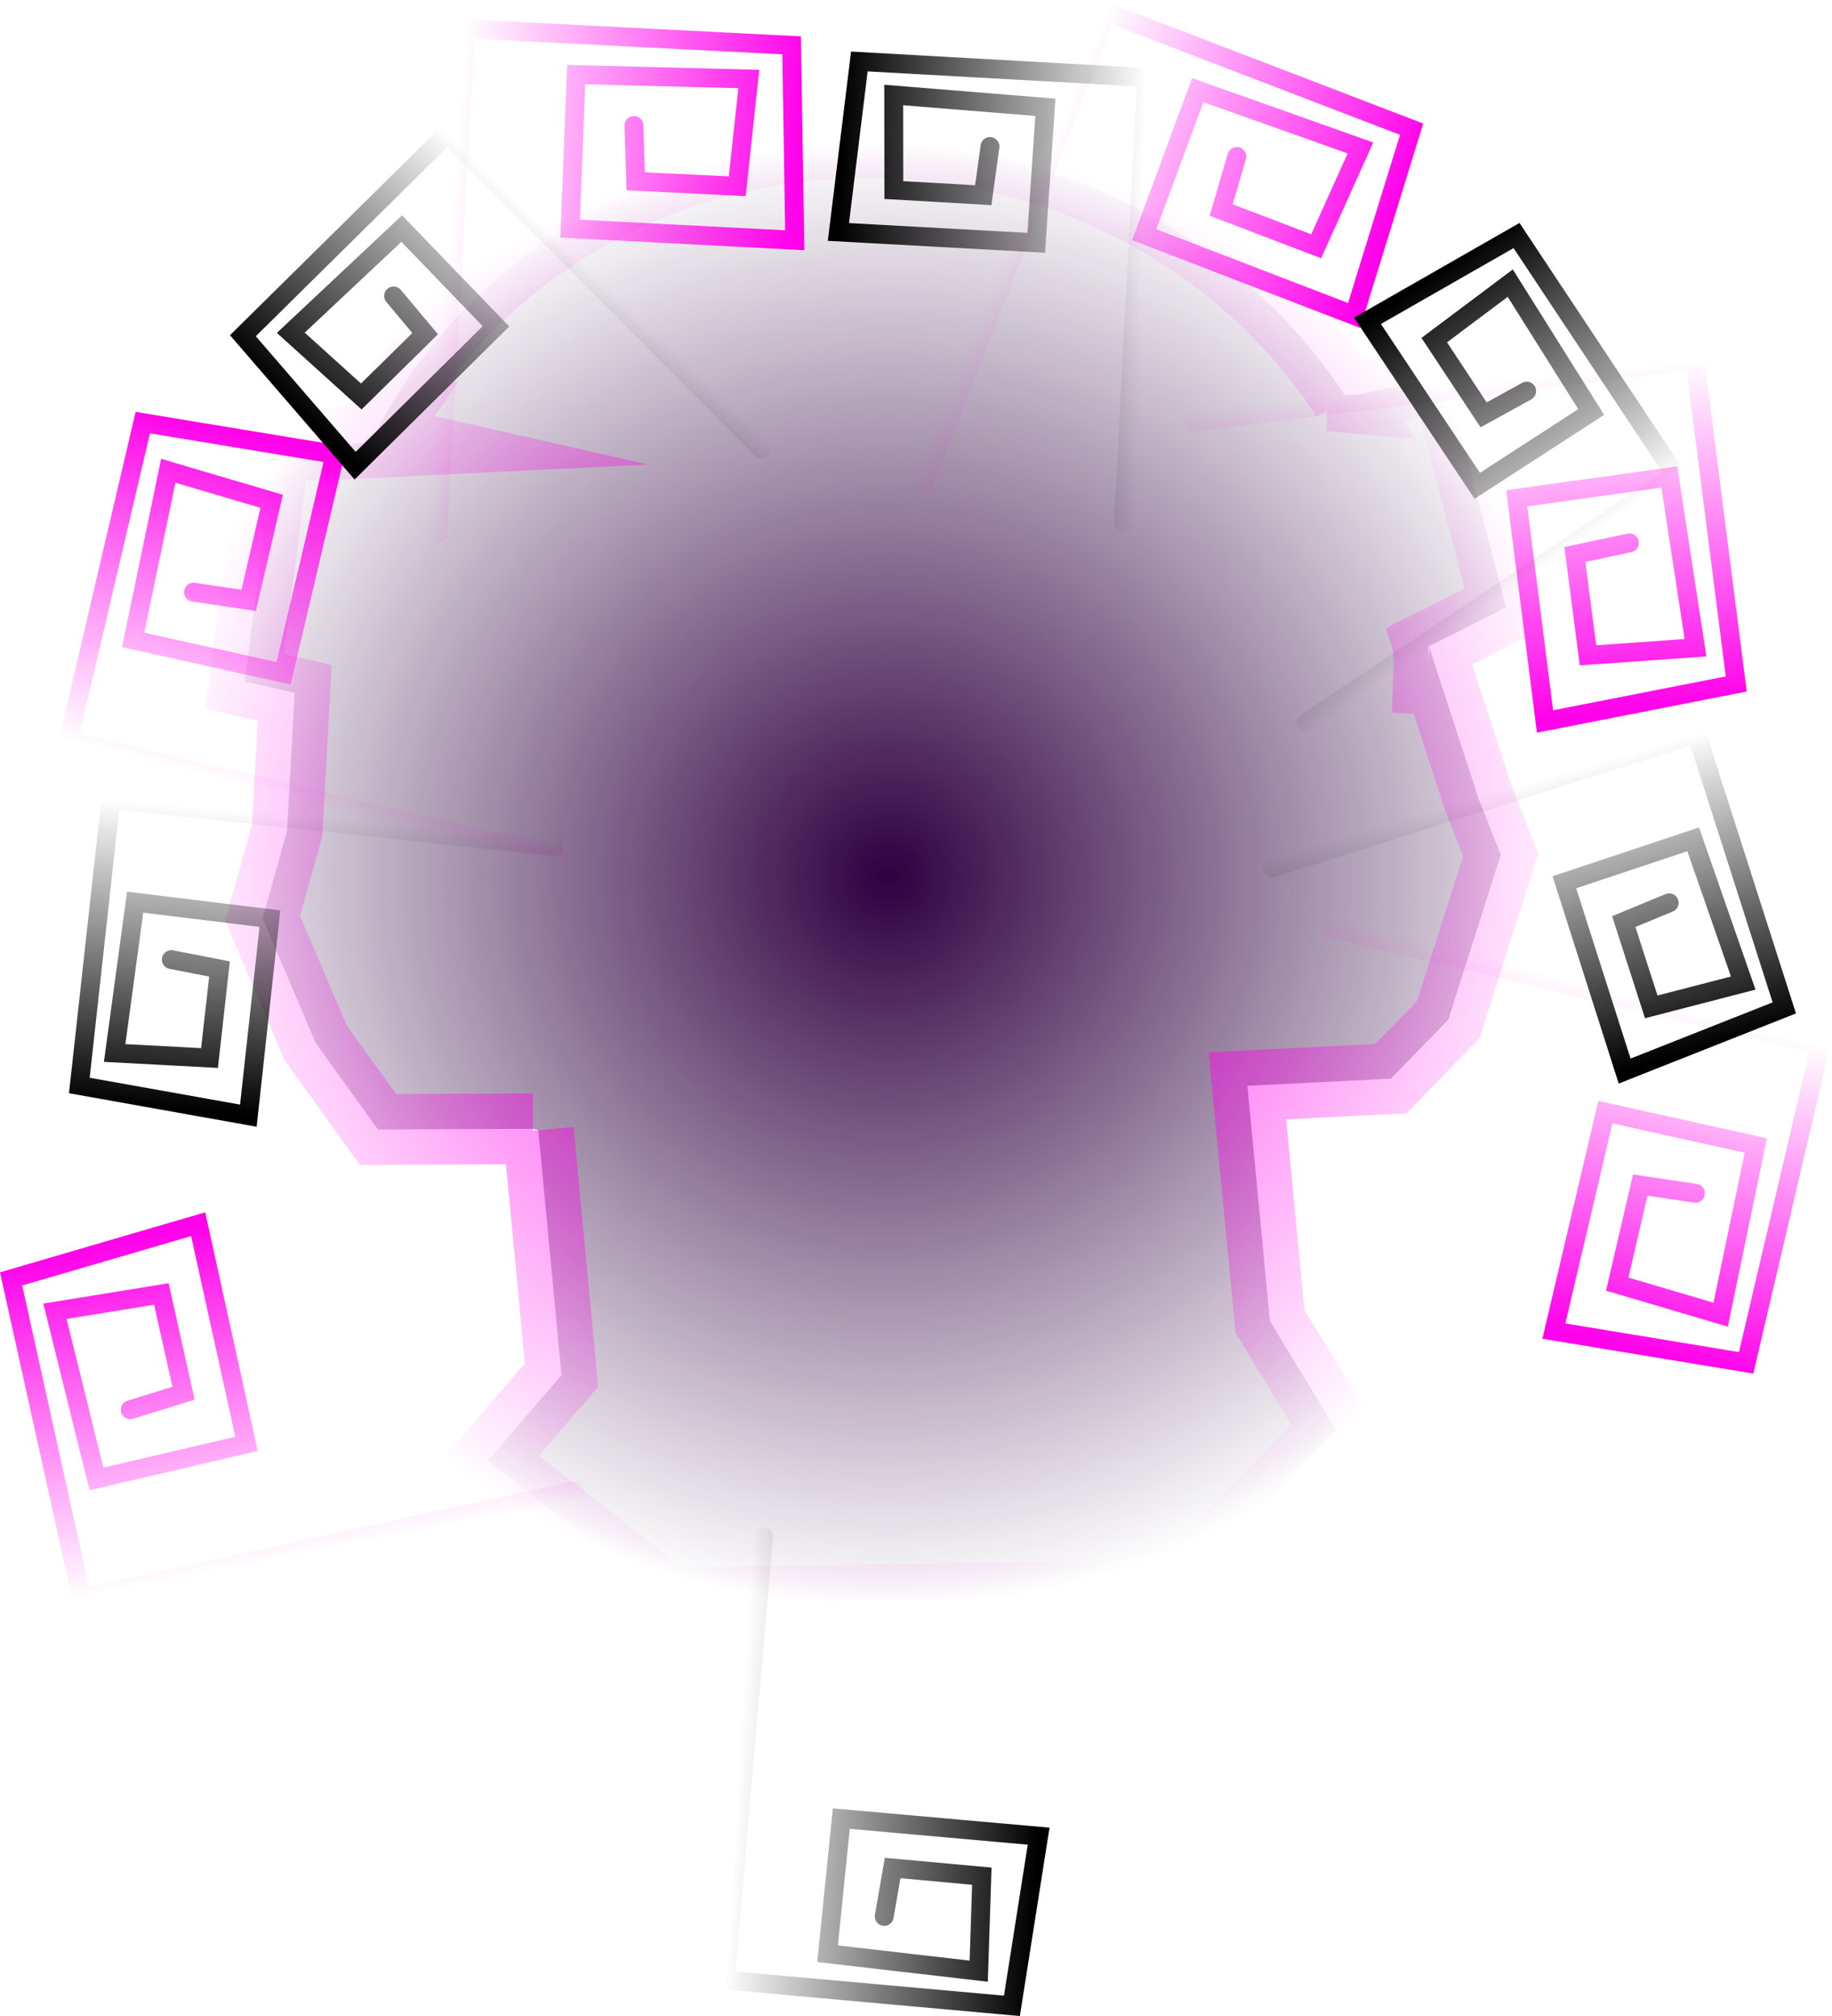 <svg version="1.1" xmlns="http://www.w3.org/2000/svg" xmlns:xlink="http://www.w3.org/1999/xlink" width="388.294" height="427.131" viewBox="0,0,388.294,427.131"><defs><radialGradient cx="235.342" cy="100.146" r="155.499" gradientUnits="userSpaceOnUse" id="color-1"><stop offset="0" stop-color="#2e003f"/><stop offset="1" stop-color="#2e003f" stop-opacity="0"/></radialGradient><radialGradient cx="232.619" cy="99.559" r="154.706" gradientUnits="userSpaceOnUse" id="color-2"><stop offset="0" stop-color="#ff00ea"/><stop offset="1" stop-color="#ff00ea" stop-opacity="0"/></radialGradient><linearGradient x1="354.033" y1="-3.955" x2="361.246" y2="68.785" gradientUnits="userSpaceOnUse" id="color-3"><stop offset="0" stop-color="#ff00ea" stop-opacity="0"/><stop offset="1" stop-color="#ff00ea"/></linearGradient><linearGradient x1="141.611" y1="-26.923" x2="214.48" y2="-21.155" gradientUnits="userSpaceOnUse" id="color-4"><stop offset="0" stop-color="#ff00ea" stop-opacity="0"/><stop offset="1" stop-color="#ff00ea"/></linearGradient><linearGradient x1="261.466" y1="-34.312" x2="328.944" y2="-6.207" gradientUnits="userSpaceOnUse" id="color-5"><stop offset="0" stop-color="#ff00ea" stop-opacity="0"/><stop offset="1" stop-color="#ff00ea"/></linearGradient><linearGradient x1="112.353" y1="84.959" x2="131.042" y2="14.291" gradientUnits="userSpaceOnUse" id="color-6"><stop offset="0" stop-color="#ff00ea" stop-opacity="0"/><stop offset="1" stop-color="#ff00ea"/></linearGradient><linearGradient x1="382.189" y1="122.531" x2="363.5" y2="193.198" gradientUnits="userSpaceOnUse" id="color-7"><stop offset="0" stop-color="#ff00ea" stop-opacity="0"/><stop offset="1" stop-color="#ff00ea"/></linearGradient><linearGradient x1="115.994" y1="243.245" x2="102.23" y2="171.456" gradientUnits="userSpaceOnUse" id="color-8"><stop offset="0" stop-color="#ff00ea" stop-opacity="0"/><stop offset="1" stop-color="#ff00ea"/></linearGradient><linearGradient x1="362.209" y1="82.942" x2="380.108" y2="144.809" gradientUnits="userSpaceOnUse" id="color-9"><stop offset="0" stop-color="#000000" stop-opacity="0"/><stop offset="1" stop-color="#000000"/></linearGradient><linearGradient x1="175.404" y1="-25.103" x2="130.876" y2="21.428" gradientUnits="userSpaceOnUse" id="color-10"><stop offset="0" stop-color="#000000" stop-opacity="0"/><stop offset="1" stop-color="#000000"/></linearGradient><linearGradient x1="288.846" y1="-22.704" x2="224.466" y2="-24.467" gradientUnits="userSpaceOnUse" id="color-11"><stop offset="0" stop-color="#000000" stop-opacity="0"/><stop offset="1" stop-color="#000000"/></linearGradient><linearGradient x1="364.43" y1="41.996" x2="327.297" y2="-10.626" gradientUnits="userSpaceOnUse" id="color-12"><stop offset="0" stop-color="#000000" stop-opacity="0"/><stop offset="1" stop-color="#000000"/></linearGradient><linearGradient x1="203.67" y1="287.917" x2="267.953" y2="291.865" gradientUnits="userSpaceOnUse" id="color-13"><stop offset="0" stop-color="#000000" stop-opacity="0"/><stop offset="1" stop-color="#000000"/></linearGradient><linearGradient x1="116.729" y1="87.752" x2="111.476" y2="151.941" gradientUnits="userSpaceOnUse" id="color-14"><stop offset="0" stop-color="#000000" stop-opacity="0"/><stop offset="1" stop-color="#000000"/></linearGradient></defs><g transform="translate(-47.089,85.393)"><g stroke-miterlimit="10"><path d="M160.051,153.766l-7.047,0.031l-1.646,0.007l-24.168,0.108l-13.169,-18.302l-11.272,-26.446l5.189,-18.58l1.61,-29.184l-10.6,-2.436l6.394,-49.919l15.86,-0.441l8.098,-0.395l-4.671,-1.058l2.86,-0.59l-2.988,4.3c19.796,-43.642 68.318,-71.397 121.102,-65.128c37.279,4.428 68.517,24.857 86.83,53.057l-3.506,-0.312l5.992,-0.292l18.588,-3.837l12.785,48.943l-9.45,4.798l-7.035,3.481c0.25,4.688 0.187,9.437 -0.206,14.224l0.456,-14.26l-0.093,0.047l10.564,32.406l4.653,11.711l-11.124,34.944l-12.179,12.502l-15.907,0.787l-7.628,0.377l-6.865,0.34l4.773,49.851l14,23.05l-34.375,34.972l-106.679,1.743l-38.726,-30.171l15.637,-18.135l-4.93,-51.893" fill="url(#color-1)" stroke="url(#color-2)" stroke-width="15" stroke-linecap="butt"/><path d="M300.06,4.021l106.255,-13.16l8.775,68.65l-40.53,7.954l-6,-47.282l32.344,-4.519l5.555,36.177l-22.796,1.605l-2.775,-21.368l11.562,-2.458" fill="none" stroke="url(#color-3)" stroke-width="4" stroke-linecap="round"/><path d="M139.913,27.61l5.843,-106.907l69.12,3.507l0.659,41.298l-47.598,-2.458l1.274,-32.634l36.589,0.932l-2.453,22.72l-21.522,-1.049l-0.374,-11.814" fill="none" stroke="url(#color-4)" stroke-width="4" stroke-linecap="round"/><path d="M242.923,16.999l38.744,-99.811l64.616,24.792l-12.194,39.462l-44.483,-17.113l11.342,-30.626l34.492,12.245l-9.385,20.836l-20.133,-7.678l3.312,-11.347" fill="none" stroke="url(#color-5)" stroke-width="4" stroke-linecap="round"/><path d="M165.706,96.368l-104.145,-24.841l15.794,-67.382l40.752,6.726l-10.919,46.394l-31.882,-7.081l7.451,-35.834l21.917,6.471l-4.875,20.989l-11.691,-1.742" fill="none" stroke="url(#color-6)" stroke-width="4" stroke-linecap="round"/><path d="M328.836,111.122l104.145,24.841l-15.794,67.382l-40.752,-6.726l10.919,-46.394l31.882,7.081l-7.451,35.834l-21.917,-6.471l4.875,-20.989l11.691,1.742" fill="none" stroke="url(#color-7)" stroke-width="4" stroke-linecap="round"/><path d="M169.024,230.421l-104.629,22.717l-14.949,-67.575l39.644,-11.588l10.253,46.546l-31.803,7.426l-8.805,-35.526l22.557,-3.66l4.696,21.029l-11.292,3.494" fill="none" stroke="url(#color-8)" stroke-width="4" stroke-linecap="round"/><path d="M316.724,98.496l89.951,-28.42l18.598,58.073l-33.841,13.383l-12.771,-40.004l27.299,-9.096l10.607,30.454l-19.493,5.041l-5.826,-18.069l9.623,-3.981" fill="none" stroke="url(#color-9)" stroke-width="4" stroke-linecap="round"/><path d="M130.515,-22.692l6.683,7.987l-13.535,13.313l-14.939,-13.499l23.51,-22.073l19.978,20.709l-29.854,29.533l-23.788,-27.54l43.389,-42.846l66.545,66.863" fill="none" stroke="url(#color-10)" stroke-width="4" stroke-linecap="round"/><path d="M256.924,-54.354l-1.433,10.315l-18.953,-1.094l-0.024,-20.134l32.143,2.606l-1.937,28.71l-41.93,-2.299l4.441,-36.119l60.884,3.393l-4.881,94.208" fill="none" stroke="url(#color-11)" stroke-width="4" stroke-linecap="round"/><path d="M370.668,-2.522l-9.12,5.028l-10.471,-15.836l16.113,-12.074l17.157,27.305l-24.155,15.637l-23.263,-34.961l31.589,-18.068l33.734,50.797l-78.379,52.494" fill="none" stroke="url(#color-12)" stroke-width="4" stroke-linecap="round"/><path d="M234.5,320.633l1.782,-10.261l18.905,1.737l-0.66,20.124l-32.036,-3.696l2.91,-28.627l41.828,3.721l-5.664,35.948l-60.733,-5.458l8.076,-93.988" fill="none" stroke="url(#color-13)" stroke-width="4" stroke-linecap="round"/><path d="M83.394,117.91l10.222,1.991l-2.121,18.866l-20.106,-1.069l4.346,-31.954l28.562,3.491l-4.57,41.744l-35.825,-6.394l6.691,-60.61l93.804,9.985" fill="none" stroke="url(#color-14)" stroke-width="4" stroke-linecap="round"/></g></g></svg><!--rotationCenter:192.9108388132603:265.3929762070453-->